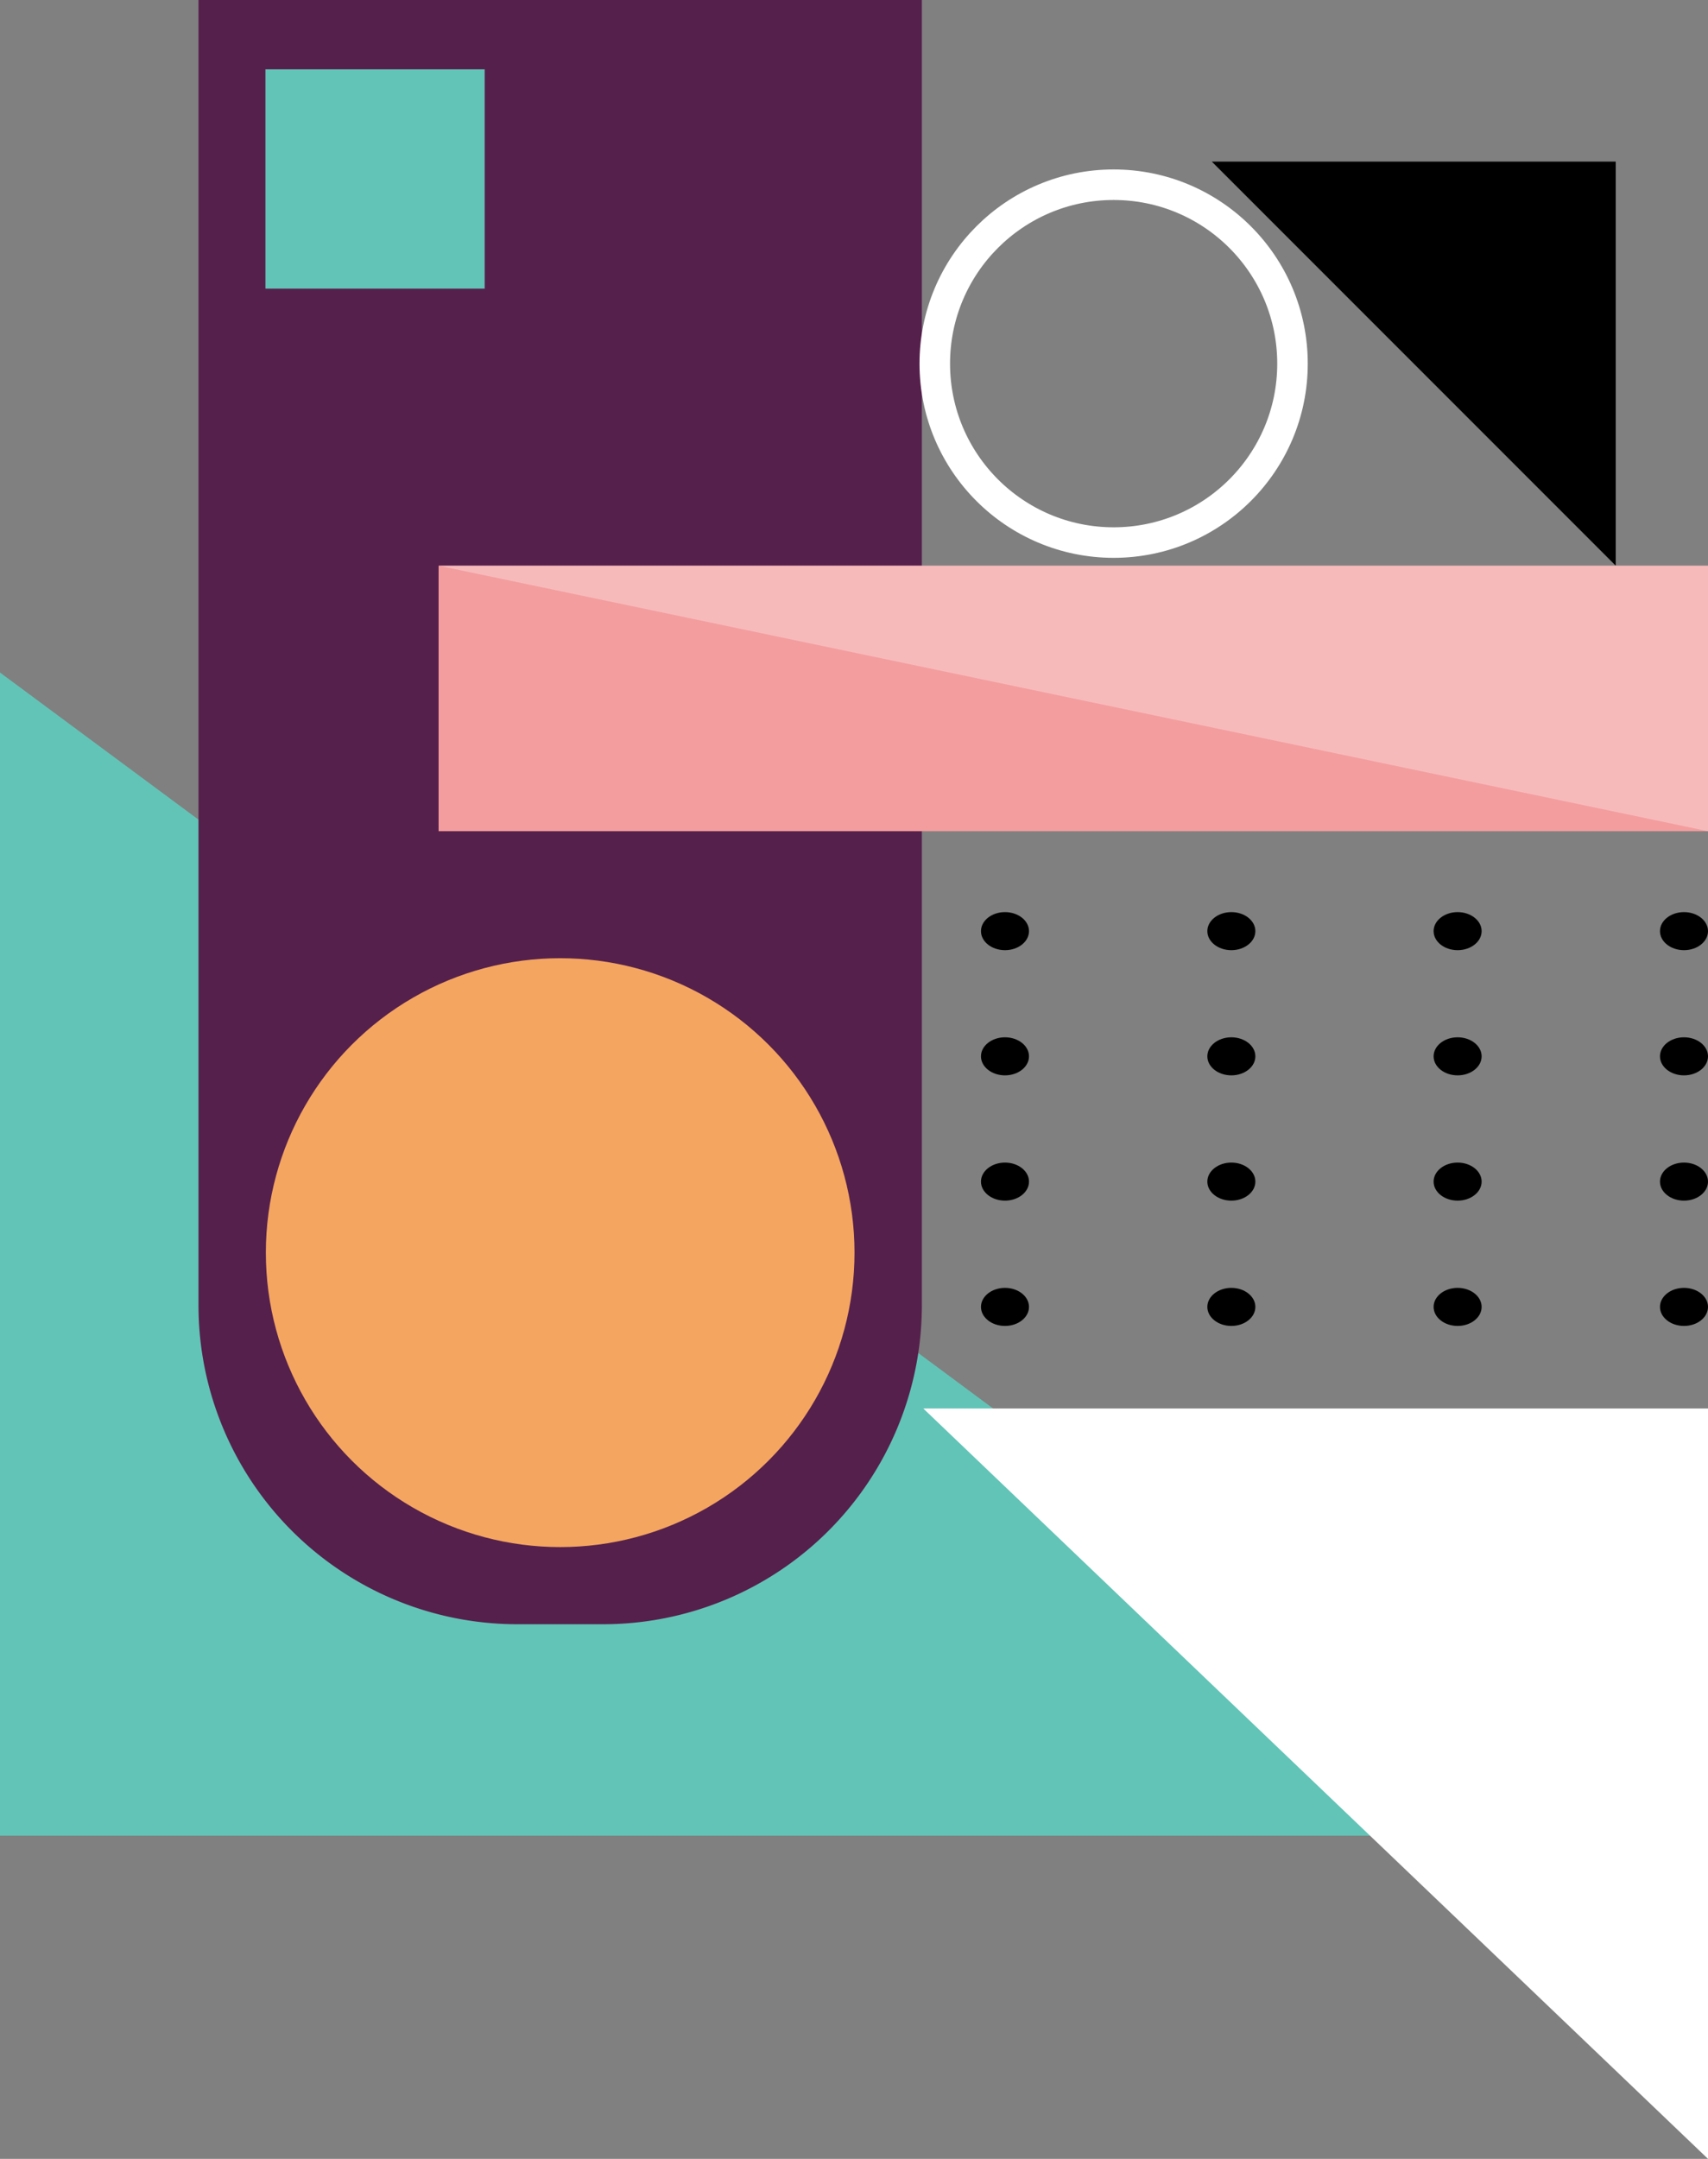 <svg xmlns="http://www.w3.org/2000/svg" viewBox="0 0 167.88 212.12"><rect x="0" y="0" width="167.88" height="212.12" fill="#808080" stroke="none"/><defs><style>.cls-1{fill:#62c4b7;}.cls-2{fill:#55204c;}.cls-3,.cls-7{fill:#fff;}.cls-4{fill:#f4a560;}.cls-5{fill:#f39d9e;}.cls-6{fill:none;stroke:#fff;stroke-miterlimit:10;stroke-width:3px;}.cls-7{opacity:0.3;}</style></defs><g id="Layer_2" data-name="Layer 2"><g id="Layer_1-2" data-name="Layer 1"><polygon points="119.11 15.88 158.81 15.88 158.81 55.58 119.11 15.88"/><polygon class="cls-1" points="0 66.08 0 180.36 154.27 180.36 0 66.08"/><path class="cls-2" d="M19.51,0h71.1a0,0,0,0,1,0,0V128.25a31.34,31.34,0,0,1-31.34,31.34H50.85a31.34,31.34,0,0,1-31.34-31.34V0a0,0,0,0,1,0,0Z"/><polygon class="cls-3" points="90.75 138.39 167.88 138.39 167.88 212.12 90.75 138.39"/><circle class="cls-4" cx="55.06" cy="123.08" r="28.93"/><rect class="cls-5" x="43.11" y="55.58" width="124.78" height="26.09"/><circle class="cls-6" cx="109.46" cy="35.73" r="17.58"/><ellipse cx="98.78" cy="91.49" rx="2.36" ry="1.87"/><ellipse cx="121.03" cy="91.49" rx="2.36" ry="1.87"/><ellipse cx="143.27" cy="91.49" rx="2.36" ry="1.87"/><ellipse cx="165.52" cy="91.49" rx="2.36" ry="1.87"/><ellipse cx="98.78" cy="103.79" rx="2.36" ry="1.87"/><ellipse cx="121.03" cy="103.79" rx="2.36" ry="1.87"/><ellipse cx="143.27" cy="103.79" rx="2.36" ry="1.87"/><ellipse cx="165.52" cy="103.79" rx="2.36" ry="1.87"/><ellipse cx="98.78" cy="116.1" rx="2.36" ry="1.87"/><ellipse cx="121.03" cy="116.1" rx="2.36" ry="1.87"/><ellipse cx="143.27" cy="116.1" rx="2.36" ry="1.87"/><ellipse cx="165.52" cy="116.1" rx="2.36" ry="1.87"/><ellipse cx="98.78" cy="128.41" rx="2.36" ry="1.87"/><ellipse cx="121.03" cy="128.41" rx="2.36" ry="1.87"/><ellipse cx="143.27" cy="128.41" rx="2.36" ry="1.87"/><ellipse cx="165.52" cy="128.41" rx="2.36" ry="1.87"/><polygon class="cls-7" points="167.88 55.58 167.88 81.67 43.1 55.58 167.88 55.58"/><rect class="cls-1" x="26.09" y="6.81" width="21.55" height="21.55"/></g></g></svg>